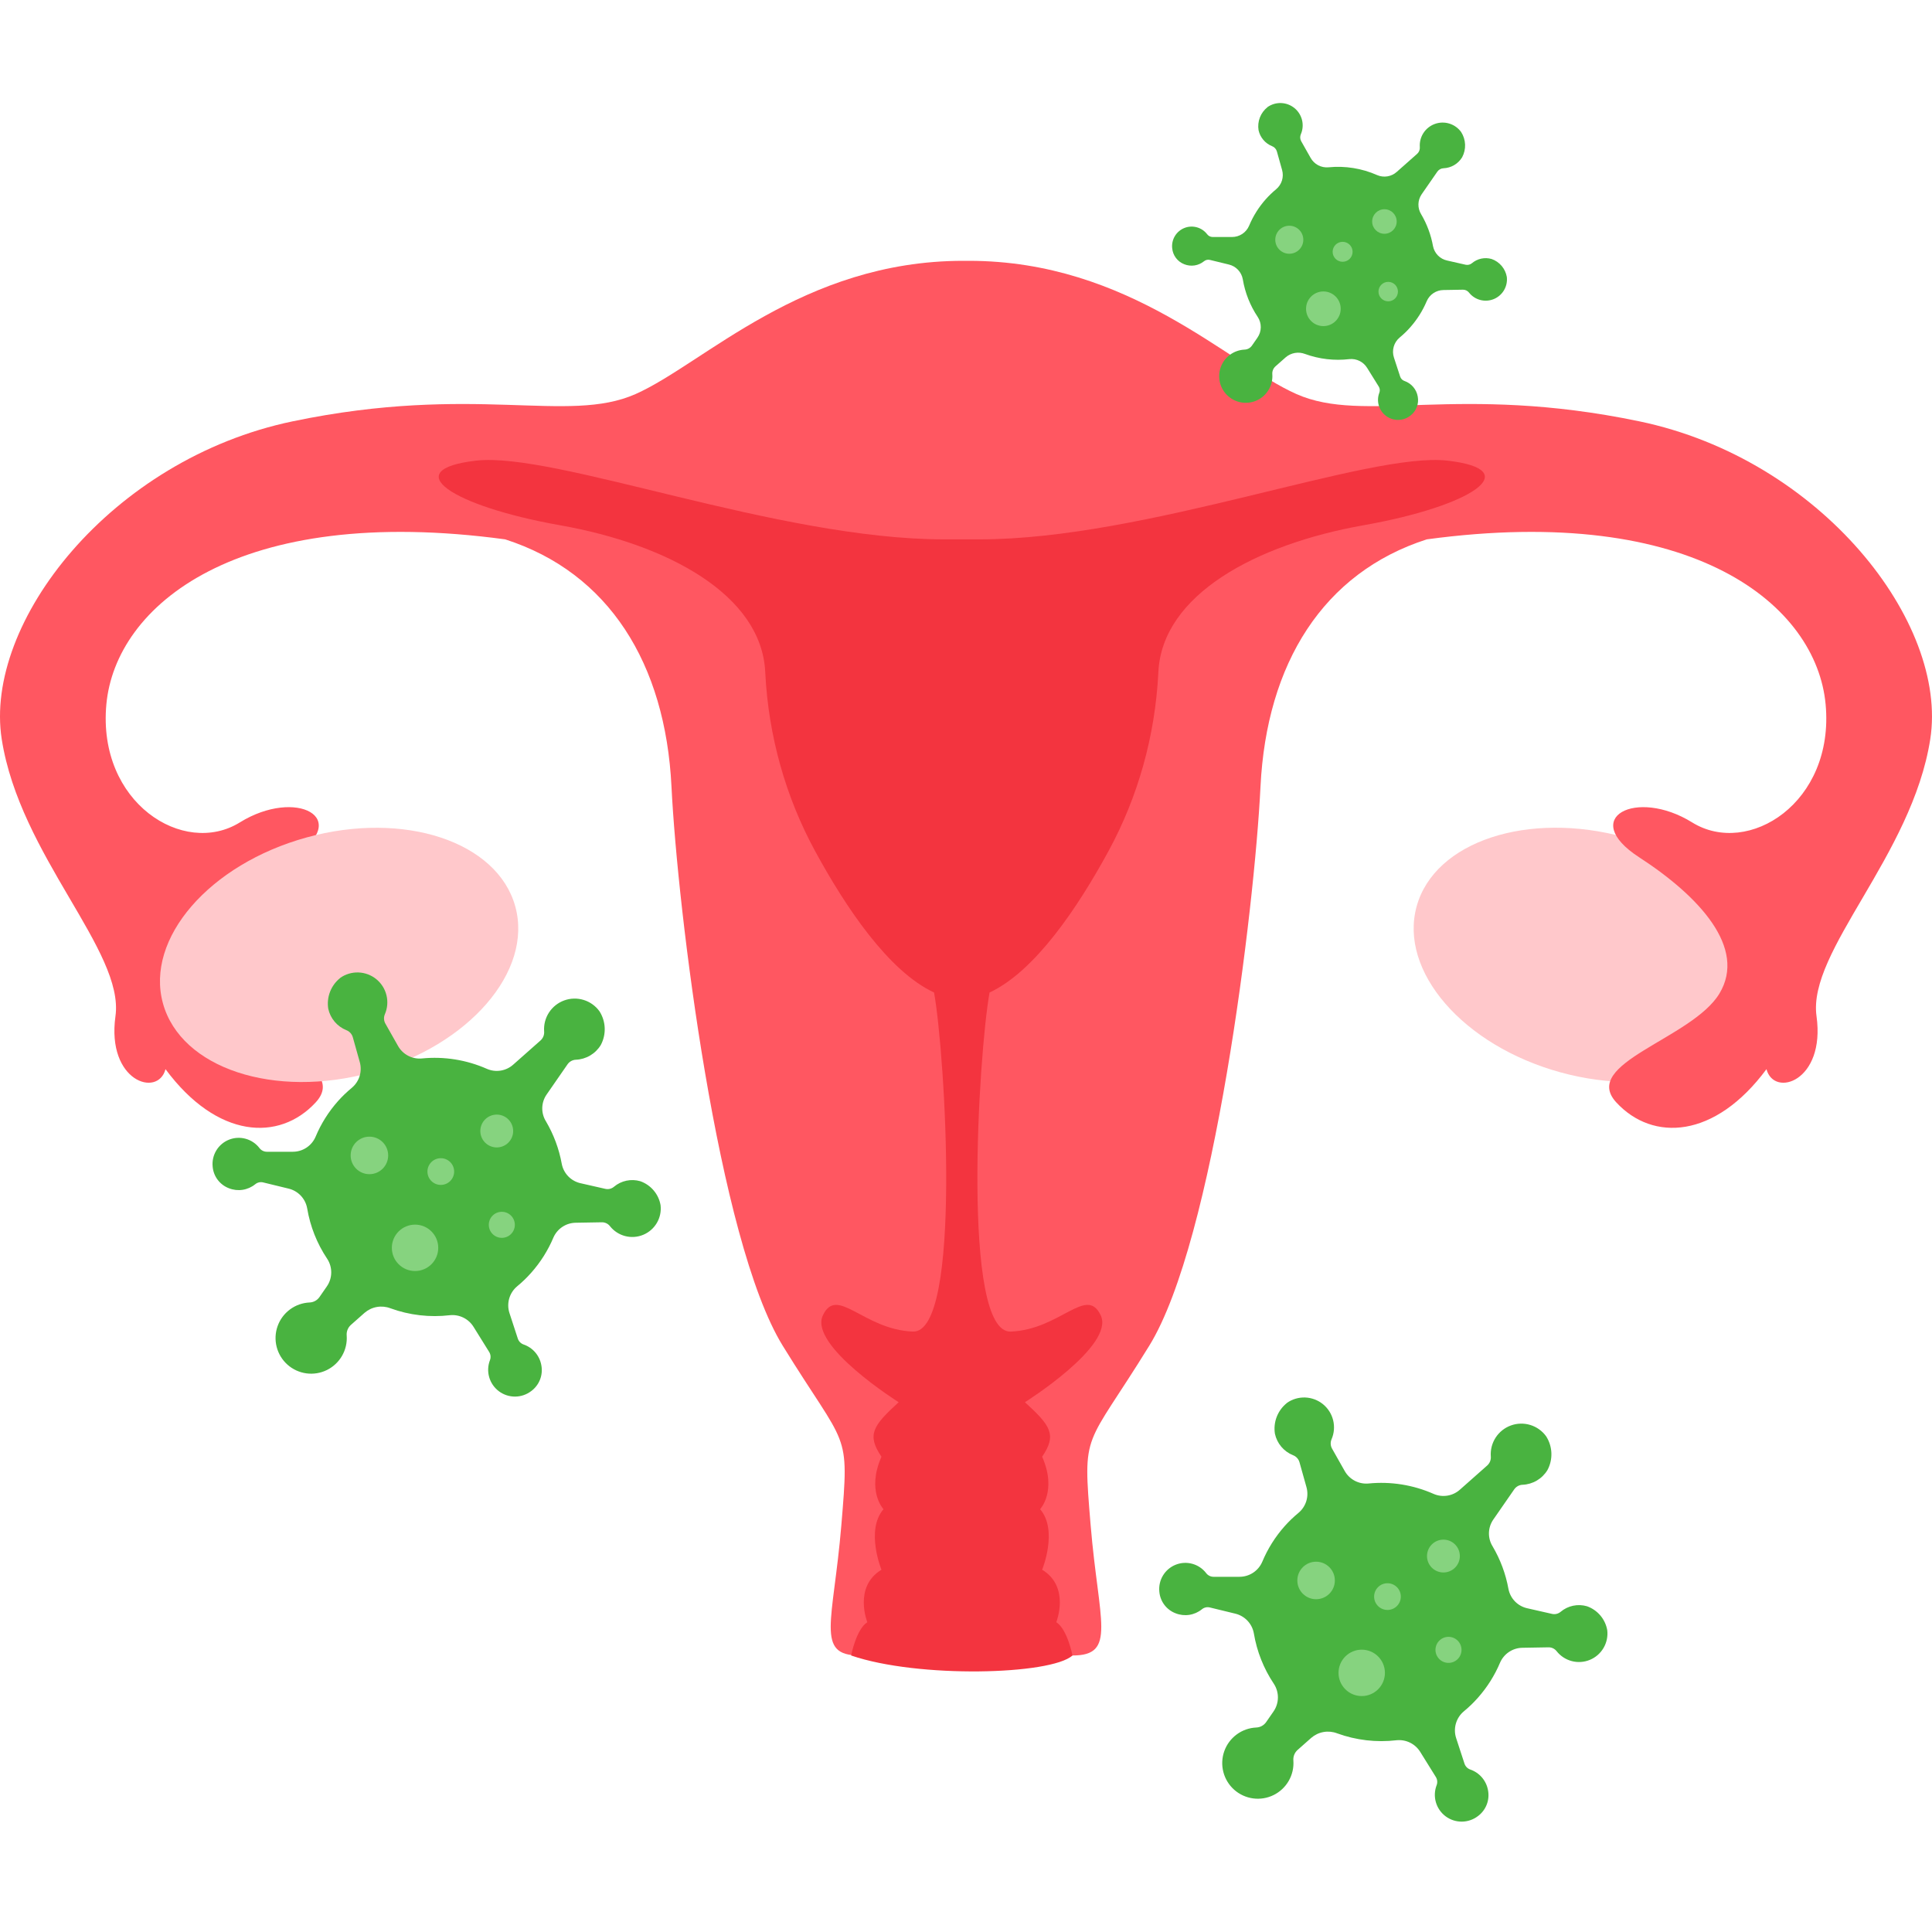 <svg width="600" height="600" viewBox="0 0 600 600" fill="none" xmlns="http://www.w3.org/2000/svg">
<path d="M549.364 311.606C554.934 291.459 534.959 268.378 504.747 260.054C474.535 251.73 445.528 261.315 439.957 281.463C434.386 301.61 454.362 324.691 484.573 333.015C514.785 341.339 543.793 331.754 549.364 311.606Z" fill="#FFC8CB"/>
<path d="M509.042 130.833C452.527 119.078 423.802 131.771 402.606 122.371C381.414 112.967 350.806 81 300.884 81H299.12C249.199 81 218.586 112.967 197.394 122.371C176.202 131.775 147.473 119.078 90.958 130.833C34.447 142.583 -5.114 193.358 0.536 229.557C6.185 265.755 38.681 295.371 35.858 315.587C33.032 335.804 49.046 340.973 51.401 332.04C67.415 353.665 86.724 354.608 98.023 342.382C109.327 330.16 74.476 322.636 65.999 308.535C57.522 294.433 72.121 278.447 90.958 266.226C109.795 254.004 91.901 244.6 74.476 255.413C57.05 266.226 30.209 249.302 33.032 218.744C35.858 188.185 73.532 156.218 156.889 167.502C189.07 177.844 206.653 206.051 208.536 244.286C210.42 282.521 222.978 385.319 243.073 417.914C263.168 450.509 263.793 443.613 261.285 473.701C258.772 503.788 253.122 514.13 266.934 514.13H333.061C346.878 514.13 341.223 503.788 338.711 473.701C336.199 443.613 336.828 450.509 356.923 417.914C377.018 385.319 389.576 282.521 391.459 244.286C393.343 206.051 410.925 177.844 443.107 167.502C526.463 156.218 564.141 188.185 566.964 218.744C569.791 249.302 542.945 266.226 525.52 255.413C508.094 244.6 490.197 254.004 509.038 266.226C527.875 278.447 542.473 294.433 533.997 308.535C525.52 322.636 490.669 330.16 501.973 342.382C513.276 354.603 532.585 353.665 548.595 332.04C550.95 340.973 566.96 335.8 564.137 315.587C561.31 295.375 593.806 265.755 599.46 229.557C605.11 193.358 565.553 142.583 509.038 130.833H509.042Z" fill="#FF5761"/>
<path d="M115.401 333.034C145.613 324.71 165.589 301.629 160.018 281.481C154.447 261.333 125.439 251.748 95.228 260.072C65.016 268.396 45.041 291.477 50.611 311.625C56.182 331.773 85.19 341.358 115.401 333.034Z" fill="#FFC8CB"/>
<path d="M333.065 514.13C333.065 514.13 331.497 505.982 328.041 503.788C328.041 503.788 332.436 492.818 323.645 487.492C323.645 487.492 328.67 475.271 323.016 468.689C323.016 468.689 328.355 463.049 323.645 452.393C328.355 445.498 326.157 442.68 318.305 435.47C318.305 435.47 346.248 417.918 341.853 408.519C337.457 399.115 329.295 412.907 313.91 413.535C298.525 414.163 303.864 327.347 307.316 308.229C321.426 301.677 334.762 281.779 344.28 264.269C353.492 247.329 358.696 228.521 359.712 209.272C359.724 209.039 359.737 208.801 359.75 208.563C361.004 184.744 389.891 169.072 423.483 163.118C457.076 157.165 474.034 145.881 449.543 143.059C425.052 140.237 355.979 167.506 304.179 167.506H293.215C241.41 167.506 172.338 140.241 147.851 143.059C123.36 145.881 140.318 157.16 173.911 163.118C207.503 169.072 236.39 184.744 237.644 208.563C237.657 208.801 237.669 209.039 237.682 209.272C238.694 228.521 243.902 247.329 253.114 264.269C262.632 281.779 275.972 301.677 290.078 308.229C293.53 327.347 298.869 414.163 283.484 413.535C268.099 412.907 259.937 399.119 255.541 408.519C251.146 417.922 279.088 435.47 279.088 435.47C271.241 442.68 269.043 445.498 273.749 452.393C269.039 463.049 274.378 468.689 274.378 468.689C268.728 475.271 273.749 487.492 273.749 487.492C264.958 492.822 269.353 503.788 269.353 503.788C265.901 505.982 264.328 514.13 264.328 514.13C285.104 521.259 326.391 520.164 333.061 514.13H333.065Z" fill="#F3343F"/>
<path d="M105.659 303.716C104.246 304.836 103.157 306.312 102.504 307.993C101.851 309.674 101.657 311.498 101.942 313.278C102.265 314.762 102.947 316.144 103.927 317.304C104.908 318.463 106.158 319.365 107.567 319.93C108.043 320.113 108.47 320.403 108.816 320.777C109.161 321.152 109.416 321.602 109.559 322.091L111.725 329.811C112.134 331.242 112.119 332.761 111.683 334.184C111.246 335.606 110.406 336.872 109.264 337.827C107.717 339.102 106.27 340.495 104.937 341.994C102.041 345.257 99.704 348.976 98.019 353C97.428 354.393 96.44 355.581 95.178 356.415C93.915 357.249 92.435 357.691 90.922 357.688H82.859C82.415 357.685 81.977 357.579 81.581 357.379C81.184 357.179 80.838 356.89 80.572 356.535C79.495 355.134 77.99 354.122 76.287 353.653C74.583 353.183 72.773 353.282 71.13 353.934C69.488 354.585 68.103 355.755 67.184 357.264C66.266 358.774 65.864 360.542 66.041 362.3C66.163 363.783 66.702 365.202 67.596 366.391C68.49 367.581 69.703 368.493 71.094 369.022C72.445 369.559 73.914 369.726 75.351 369.506C76.788 369.286 78.14 368.687 79.269 367.771C79.607 367.492 80.006 367.297 80.433 367.2C80.86 367.103 81.304 367.108 81.73 367.213L89.609 369.13C91.069 369.477 92.395 370.244 93.424 371.336C94.452 372.428 95.139 373.798 95.398 375.275C96.334 380.872 98.45 386.206 101.605 390.922C102.45 392.208 102.89 393.718 102.866 395.257C102.843 396.796 102.358 398.292 101.473 399.552L99.2 402.833C98.852 403.328 98.394 403.736 97.862 404.024C97.33 404.313 96.739 404.475 96.134 404.497C93.936 404.597 91.818 405.35 90.05 406.659C88.283 407.969 86.946 409.776 86.21 411.849C85.474 413.923 85.374 416.168 85.921 418.299C86.468 420.43 87.638 422.35 89.282 423.812C90.925 425.275 92.968 426.214 95.147 426.51C97.328 426.806 99.546 426.445 101.52 425.474C103.494 424.502 105.134 422.964 106.229 421.056C107.325 419.148 107.826 416.957 107.67 414.763C107.616 414.154 107.704 413.54 107.926 412.971C108.149 412.402 108.501 411.892 108.955 411.481L113.225 407.703C114.309 406.767 115.627 406.141 117.039 405.894C118.45 405.646 119.902 405.786 121.241 406.297C127.145 408.449 133.473 409.186 139.714 408.449C141.169 408.3 142.636 408.567 143.944 409.219C145.253 409.871 146.349 410.882 147.106 412.133L151.906 419.849C152.143 420.227 152.29 420.655 152.333 421.099C152.377 421.543 152.318 421.991 152.159 422.408C151.506 424.101 151.424 425.962 151.927 427.706C152.429 429.45 153.488 430.981 154.942 432.068C156.395 433.154 158.164 433.735 159.979 433.723C161.794 433.71 163.555 433.105 164.994 431.999C166.217 431.092 167.159 429.858 167.711 428.439C168.264 427.02 168.404 425.473 168.116 423.978C167.855 422.514 167.208 421.145 166.242 420.015C165.275 418.884 164.024 418.032 162.617 417.547C162.194 417.4 161.811 417.157 161.497 416.838C161.183 416.518 160.947 416.13 160.808 415.705L158.23 407.816C157.744 406.347 157.711 404.765 158.135 403.277C158.56 401.789 159.423 400.463 160.611 399.472C162.176 398.183 163.637 396.773 164.98 395.253C167.848 392.022 170.169 388.344 171.852 384.364C172.44 383.002 173.41 381.839 174.646 381.017C175.881 380.195 177.329 379.749 178.812 379.733L186.922 379.592C187.406 379.587 187.884 379.693 188.32 379.902C188.756 380.112 189.137 380.42 189.434 380.802C190.629 382.311 192.283 383.389 194.145 383.873C196.008 384.356 197.978 384.219 199.755 383.481C201.533 382.744 203.021 381.446 203.994 379.786C204.967 378.125 205.372 376.193 205.147 374.281C204.853 372.591 204.113 371.01 203.004 369.7C201.895 368.391 200.457 367.401 198.837 366.833C197.438 366.427 195.961 366.372 194.535 366.674C193.11 366.975 191.781 367.624 190.667 368.563C190.303 368.87 189.873 369.088 189.41 369.201C188.947 369.313 188.464 369.316 188 369.21L180.345 367.471C178.887 367.157 177.553 366.423 176.509 365.359C175.464 364.295 174.754 362.948 174.467 361.485C173.624 356.803 171.952 352.309 169.531 348.214C168.766 346.972 168.375 345.535 168.406 344.075C168.437 342.616 168.888 341.197 169.705 339.988L176.267 330.514C176.56 330.096 176.947 329.751 177.396 329.507C177.845 329.263 178.344 329.126 178.855 329.108C180.417 329.041 181.939 328.589 183.286 327.794C184.632 326.998 185.762 325.883 186.575 324.547C187.445 322.921 187.866 321.092 187.796 319.249C187.725 317.406 187.164 315.616 186.172 314.061C184.961 312.385 183.238 311.149 181.262 310.541C179.286 309.933 177.165 309.985 175.222 310.691C173.278 311.396 171.618 312.716 170.492 314.45C169.366 316.184 168.836 318.238 168.983 320.3C169.029 320.823 168.953 321.349 168.761 321.837C168.569 322.325 168.266 322.762 167.877 323.113L159.406 330.613C158.316 331.594 156.967 332.242 155.52 332.48C154.072 332.717 152.587 332.535 151.241 331.953C144.895 329.144 137.929 328.028 131.023 328.714C129.541 328.853 128.049 328.557 126.731 327.864C125.413 327.171 124.325 326.11 123.598 324.81L119.675 317.872C119.427 317.428 119.286 316.933 119.263 316.426C119.239 315.918 119.334 315.412 119.539 314.947C120.335 313.088 120.503 311.02 120.016 309.057C119.53 307.094 118.416 305.343 116.845 304.07C115.273 302.798 113.329 302.073 111.308 302.005C109.286 301.938 107.298 302.532 105.645 303.697L105.659 303.716Z" fill="#49B340"/>
<path d="M128.896 394.728C132.875 394.728 136.101 391.503 136.101 387.524C136.101 383.544 132.875 380.319 128.896 380.319C124.917 380.319 121.691 383.544 121.691 387.524C121.691 391.503 124.917 394.728 128.896 394.728Z" fill="#86D37F"/>
<path d="M114.725 364.653C117.943 364.653 120.552 362.045 120.552 358.827C120.552 355.609 117.943 353 114.725 353C111.507 353 108.898 355.609 108.898 358.827C108.898 362.045 111.507 364.653 114.725 364.653Z" fill="#86D37F"/>
<path d="M154.269 356.347C157.086 356.347 159.369 354.064 159.369 351.247C159.369 348.43 157.086 346.147 154.269 346.147C151.452 346.147 149.169 348.43 149.169 351.247C149.169 354.064 151.452 356.347 154.269 356.347Z" fill="#86D37F"/>
<path d="M136.893 367.986C139.184 367.986 141.041 366.129 141.041 363.838C141.041 361.547 139.184 359.689 136.893 359.689C134.601 359.689 132.744 361.547 132.744 363.838C132.744 366.129 134.601 367.986 136.893 367.986Z" fill="#86D37F"/>
<path d="M155.844 384.425C158.078 384.425 159.889 382.614 159.889 380.38C159.889 378.146 158.078 376.334 155.844 376.334C153.61 376.334 151.799 378.146 151.799 380.38C151.799 382.614 153.61 384.425 155.844 384.425Z" fill="#86D37F"/>
<path d="M399.659 435.716C398.246 436.836 397.157 438.312 396.504 439.993C395.851 441.674 395.657 443.498 395.942 445.278C396.265 446.762 396.947 448.144 397.927 449.304C398.908 450.463 400.158 451.365 401.567 451.93C402.043 452.113 402.47 452.403 402.816 452.777C403.161 453.152 403.416 453.602 403.559 454.091L405.725 461.811C406.134 463.242 406.119 464.761 405.683 466.184C405.246 467.606 404.406 468.872 403.264 469.827C401.717 471.102 400.27 472.495 398.937 473.994C396.041 477.257 393.704 480.976 392.019 485C391.428 486.393 390.44 487.581 389.178 488.415C387.915 489.249 386.435 489.691 384.922 489.688H376.859C376.415 489.685 375.977 489.579 375.58 489.379C375.184 489.179 374.838 488.89 374.572 488.535C373.495 487.134 371.99 486.122 370.287 485.653C368.583 485.183 366.773 485.282 365.13 485.934C363.488 486.585 362.102 487.755 361.184 489.264C360.266 490.774 359.864 492.542 360.041 494.3C360.163 495.783 360.702 497.202 361.596 498.391C362.49 499.581 363.703 500.493 365.094 501.022C366.445 501.559 367.914 501.726 369.351 501.506C370.788 501.286 372.14 500.687 373.269 499.771C373.607 499.492 374.006 499.297 374.433 499.2C374.86 499.103 375.304 499.108 375.73 499.213L383.609 501.13C385.069 501.477 386.395 502.244 387.424 503.336C388.452 504.428 389.139 505.798 389.398 507.275C390.334 512.872 392.45 518.206 395.605 522.922C396.45 524.208 396.89 525.718 396.866 527.257C396.843 528.796 396.358 530.292 395.473 531.552L393.2 534.833C392.852 535.328 392.394 535.736 391.862 536.024C391.33 536.313 390.739 536.475 390.134 536.497C387.937 536.597 385.818 537.35 384.051 538.659C382.283 539.969 380.946 541.776 380.21 543.849C379.474 545.923 379.374 548.168 379.921 550.299C380.468 552.43 381.638 554.35 383.282 555.812C384.925 557.275 386.967 558.214 389.148 558.51C391.328 558.806 393.546 558.445 395.52 557.474C397.494 556.502 399.134 554.964 400.229 553.056C401.325 551.148 401.826 548.957 401.67 546.763C401.616 546.154 401.704 545.54 401.926 544.971C402.149 544.402 402.501 543.892 402.955 543.481L407.225 539.703C408.309 538.767 409.627 538.141 411.039 537.894C412.45 537.646 413.902 537.786 415.241 538.297C421.145 540.449 427.473 541.186 433.714 540.449C435.169 540.3 436.636 540.567 437.944 541.219C439.253 541.871 440.349 542.882 441.106 544.133L445.906 551.849C446.143 552.227 446.29 552.655 446.333 553.099C446.377 553.543 446.318 553.991 446.159 554.408C445.506 556.101 445.424 557.962 445.927 559.706C446.429 561.45 447.488 562.981 448.942 564.068C450.395 565.154 452.164 565.735 453.979 565.723C455.794 565.71 457.555 565.105 458.994 563.999C460.217 563.092 461.159 561.858 461.711 560.439C462.264 559.02 462.404 557.473 462.116 555.978C461.855 554.514 461.208 553.145 460.242 552.015C459.275 550.884 458.024 550.032 456.617 549.547C456.194 549.4 455.811 549.157 455.497 548.838C455.183 548.518 454.947 548.13 454.808 547.705L452.23 539.816C451.744 538.347 451.711 536.765 452.135 535.277C452.56 533.789 453.423 532.463 454.611 531.472C456.176 530.183 457.637 528.773 458.98 527.253C461.848 524.022 464.169 520.344 465.852 516.364C466.44 515.002 467.41 513.839 468.646 513.017C469.881 512.195 471.329 511.749 472.812 511.733L480.922 511.592C481.406 511.587 481.884 511.693 482.32 511.902C482.756 512.112 483.137 512.42 483.434 512.802C484.629 514.311 486.283 515.389 488.145 515.873C490.008 516.356 491.978 516.219 493.755 515.481C495.533 514.744 497.021 513.446 497.994 511.786C498.967 510.125 499.372 508.193 499.147 506.281C498.853 504.591 498.113 503.01 497.004 501.7C495.895 500.391 494.457 499.401 492.837 498.833C491.438 498.427 489.961 498.372 488.535 498.674C487.11 498.975 485.781 499.624 484.667 500.563C484.303 500.87 483.873 501.088 483.41 501.201C482.947 501.313 482.464 501.316 482 501.21L474.345 499.471C472.887 499.157 471.553 498.423 470.509 497.359C469.464 496.295 468.754 494.948 468.467 493.485C467.624 488.803 465.952 484.309 463.531 480.214C462.766 478.972 462.375 477.535 462.406 476.075C462.437 474.616 462.888 473.197 463.705 471.988L470.267 462.514C470.56 462.096 470.947 461.751 471.396 461.507C471.845 461.263 472.344 461.126 472.855 461.108C474.417 461.041 475.939 460.589 477.286 459.794C478.632 458.998 479.762 457.883 480.575 456.547C481.445 454.921 481.866 453.092 481.796 451.249C481.725 449.406 481.164 447.616 480.172 446.061C478.961 444.385 477.238 443.149 475.262 442.541C473.286 441.933 471.165 441.985 469.222 442.691C467.278 443.396 465.618 444.716 464.492 446.45C463.366 448.184 462.836 450.238 462.983 452.3C463.029 452.823 462.953 453.349 462.761 453.837C462.569 454.325 462.266 454.762 461.877 455.113L453.406 462.613C452.316 463.594 450.967 464.242 449.52 464.48C448.072 464.717 446.587 464.535 445.241 463.953C438.895 461.144 431.929 460.028 425.023 460.714C423.541 460.853 422.049 460.557 420.731 459.864C419.413 459.171 418.325 458.11 417.598 456.81L413.675 449.872C413.427 449.428 413.286 448.933 413.263 448.426C413.239 447.918 413.334 447.412 413.539 446.947C414.335 445.088 414.503 443.02 414.016 441.057C413.53 439.094 412.416 437.343 410.845 436.07C409.273 434.798 407.329 434.073 405.308 434.005C403.286 433.938 401.298 434.532 399.645 435.697L399.659 435.716Z" fill="#49B340"/>
<path d="M422.896 526.728C426.875 526.728 430.101 523.503 430.101 519.524C430.101 515.544 426.875 512.319 422.896 512.319C418.917 512.319 415.691 515.544 415.691 519.524C415.691 523.503 418.917 526.728 422.896 526.728Z" fill="#86D37F"/>
<path d="M408.725 496.653C411.943 496.653 414.552 494.045 414.552 490.827C414.552 487.609 411.943 485 408.725 485C405.507 485 402.898 487.609 402.898 490.827C402.898 494.045 405.507 496.653 408.725 496.653Z" fill="#86D37F"/>
<path d="M448.269 488.347C451.086 488.347 453.369 486.064 453.369 483.247C453.369 480.43 451.086 478.147 448.269 478.147C445.452 478.147 443.169 480.43 443.169 483.247C443.169 486.064 445.452 488.347 448.269 488.347Z" fill="#86D37F"/>
<path d="M430.893 499.986C433.184 499.986 435.041 498.129 435.041 495.838C435.041 493.547 433.184 491.689 430.893 491.689C428.601 491.689 426.744 493.547 426.744 495.838C426.744 498.129 428.601 499.986 430.893 499.986Z" fill="#86D37F"/>
<path d="M449.844 516.425C452.078 516.425 453.889 514.614 453.889 512.38C453.889 510.146 452.078 508.334 449.844 508.334C447.61 508.334 445.799 510.146 445.799 512.38C445.799 514.614 447.61 516.425 449.844 516.425Z" fill="#86D37F"/>
<path d="M393.629 33.282C392.573 34.119 391.76 35.222 391.272 36.477C390.784 37.733 390.639 39.096 390.852 40.426C391.093 41.534 391.602 42.567 392.335 43.433C393.067 44.3 394.001 44.973 395.054 45.395C395.41 45.532 395.729 45.748 395.987 46.028C396.245 46.308 396.435 46.644 396.543 47.01L398.16 52.777C398.466 53.846 398.455 54.981 398.129 56.044C397.803 57.107 397.175 58.052 396.322 58.766C395.166 59.719 394.085 60.759 393.09 61.879C390.926 64.317 389.18 67.095 387.921 70.102C387.48 71.142 386.741 72.03 385.798 72.653C384.855 73.275 383.749 73.606 382.619 73.603H376.595C376.263 73.601 375.936 73.522 375.64 73.373C375.343 73.224 375.086 73.008 374.886 72.742C374.082 71.695 372.958 70.94 371.685 70.589C370.412 70.238 369.06 70.312 367.833 70.799C366.606 71.286 365.571 72.159 364.885 73.287C364.198 74.415 363.899 75.736 364.03 77.049C364.122 78.157 364.524 79.217 365.192 80.106C365.861 80.994 366.766 81.676 367.805 82.071C368.815 82.472 369.913 82.597 370.986 82.433C372.06 82.269 373.07 81.821 373.913 81.136C374.166 80.928 374.464 80.782 374.783 80.71C375.102 80.638 375.434 80.641 375.751 80.719L381.638 82.152C382.729 82.411 383.719 82.984 384.488 83.8C385.256 84.616 385.769 85.639 385.963 86.743C386.662 90.924 388.243 94.909 390.6 98.432C391.231 99.393 391.56 100.521 391.542 101.671C391.525 102.821 391.162 103.938 390.502 104.88L388.803 107.331C388.543 107.701 388.201 108.005 387.804 108.221C387.407 108.437 386.965 108.558 386.513 108.574C384.871 108.649 383.289 109.211 381.968 110.189C380.647 111.168 379.648 112.518 379.099 114.067C378.549 115.616 378.474 117.294 378.883 118.886C379.291 120.478 380.165 121.912 381.393 123.004C382.621 124.097 384.147 124.799 385.776 125.02C387.404 125.241 389.062 124.971 390.537 124.246C392.012 123.52 393.236 122.371 394.055 120.945C394.873 119.52 395.248 117.883 395.131 116.243C395.091 115.788 395.156 115.33 395.323 114.905C395.489 114.479 395.752 114.099 396.091 113.792L399.281 110.969C400.091 110.27 401.076 109.803 402.13 109.618C403.185 109.433 404.27 109.537 405.269 109.919C409.681 111.527 414.408 112.077 419.071 111.526C420.157 111.415 421.253 111.615 422.231 112.102C423.209 112.589 424.028 113.344 424.593 114.279L428.179 120.043C428.356 120.325 428.466 120.645 428.499 120.977C428.531 121.309 428.487 121.643 428.368 121.955C427.88 123.22 427.819 124.61 428.195 125.913C428.57 127.216 429.361 128.36 430.447 129.172C431.533 129.983 432.855 130.418 434.211 130.408C435.566 130.399 436.882 129.947 437.957 129.12C438.871 128.443 439.574 127.521 439.987 126.461C440.4 125.4 440.504 124.245 440.289 123.128C440.095 122.034 439.611 121.012 438.889 120.167C438.167 119.322 437.232 118.686 436.181 118.324C435.865 118.214 435.579 118.032 435.344 117.794C435.11 117.555 434.934 117.265 434.83 116.947L432.903 111.053C432.54 109.956 432.516 108.774 432.833 107.663C433.15 106.551 433.795 105.561 434.682 104.82C435.852 103.857 436.943 102.803 437.946 101.668C440.089 99.254 441.823 96.506 443.08 93.533C443.52 92.515 444.245 91.647 445.168 91.033C446.091 90.419 447.172 90.085 448.281 90.073L454.339 89.968C454.7 89.964 455.058 90.043 455.383 90.2C455.709 90.357 455.994 90.587 456.216 90.872C457.108 91.999 458.344 92.805 459.736 93.166C461.127 93.527 462.599 93.425 463.927 92.874C465.255 92.322 466.367 91.353 467.094 90.113C467.821 88.872 468.123 87.428 467.955 86C467.735 84.737 467.182 83.556 466.354 82.578C465.525 81.6 464.451 80.86 463.241 80.436C462.196 80.132 461.092 80.091 460.027 80.317C458.962 80.542 457.97 81.027 457.137 81.728C456.865 81.958 456.544 82.121 456.198 82.205C455.852 82.289 455.491 82.291 455.144 82.211L449.426 80.912C448.337 80.678 447.34 80.13 446.559 79.335C445.779 78.54 445.249 77.533 445.034 76.44C444.404 72.942 443.155 69.585 441.347 66.526C440.775 65.598 440.483 64.524 440.506 63.434C440.529 62.344 440.866 61.284 441.476 60.38L446.379 53.303C446.598 52.99 446.887 52.732 447.222 52.55C447.558 52.368 447.931 52.266 448.312 52.252C449.48 52.202 450.616 51.865 451.623 51.27C452.629 50.676 453.473 49.843 454.08 48.845C454.73 47.63 455.045 46.264 454.992 44.887C454.939 43.51 454.52 42.172 453.779 41.011C452.874 39.758 451.587 38.835 450.11 38.381C448.634 37.926 447.05 37.966 445.598 38.493C444.146 39.02 442.906 40.006 442.065 41.301C441.223 42.597 440.828 44.131 440.937 45.672C440.971 46.062 440.915 46.455 440.771 46.82C440.628 47.184 440.402 47.511 440.111 47.773L433.782 53.376C432.968 54.109 431.96 54.593 430.879 54.771C429.798 54.949 428.688 54.812 427.682 54.378C422.941 52.279 417.737 51.445 412.578 51.958C411.47 52.061 410.356 51.84 409.372 51.323C408.387 50.805 407.574 50.012 407.031 49.041L404.1 43.858C403.915 43.526 403.809 43.156 403.792 42.777C403.774 42.398 403.845 42.02 403.998 41.673C404.593 40.284 404.718 38.739 404.355 37.272C403.991 35.805 403.16 34.497 401.985 33.547C400.811 32.596 399.359 32.054 397.849 32.004C396.339 31.953 394.853 32.397 393.618 33.268L393.629 33.282Z" fill="#49B340"/>
<path d="M410.989 101.276C413.962 101.276 416.371 98.866 416.371 95.893C416.371 92.921 413.962 90.511 410.989 90.511C408.016 90.511 405.606 92.921 405.606 95.893C405.606 98.866 408.016 101.276 410.989 101.276Z" fill="#86D37F"/>
<path d="M400.402 78.807C402.806 78.807 404.755 76.859 404.755 74.454C404.755 72.05 402.806 70.102 400.402 70.102C397.998 70.102 396.049 72.05 396.049 74.454C396.049 76.859 397.998 78.807 400.402 78.807Z" fill="#86D37F"/>
<path d="M429.945 72.602C432.049 72.602 433.755 70.896 433.755 68.792C433.755 66.687 432.049 64.982 429.945 64.982C427.841 64.982 426.135 66.687 426.135 68.792C426.135 70.896 427.841 72.602 429.945 72.602Z" fill="#86D37F"/>
<path d="M416.963 81.297C418.674 81.297 420.062 79.91 420.062 78.198C420.062 76.486 418.674 75.099 416.963 75.099C415.251 75.099 413.863 76.486 413.863 78.198C413.863 79.91 415.251 81.297 416.963 81.297Z" fill="#86D37F"/>
<path d="M431.121 93.579C432.79 93.579 434.143 92.225 434.143 90.556C434.143 88.887 432.79 87.534 431.121 87.534C429.452 87.534 428.099 88.887 428.099 90.556C428.099 92.225 429.452 93.579 431.121 93.579Z" fill="#86D37F"/>
</svg>
